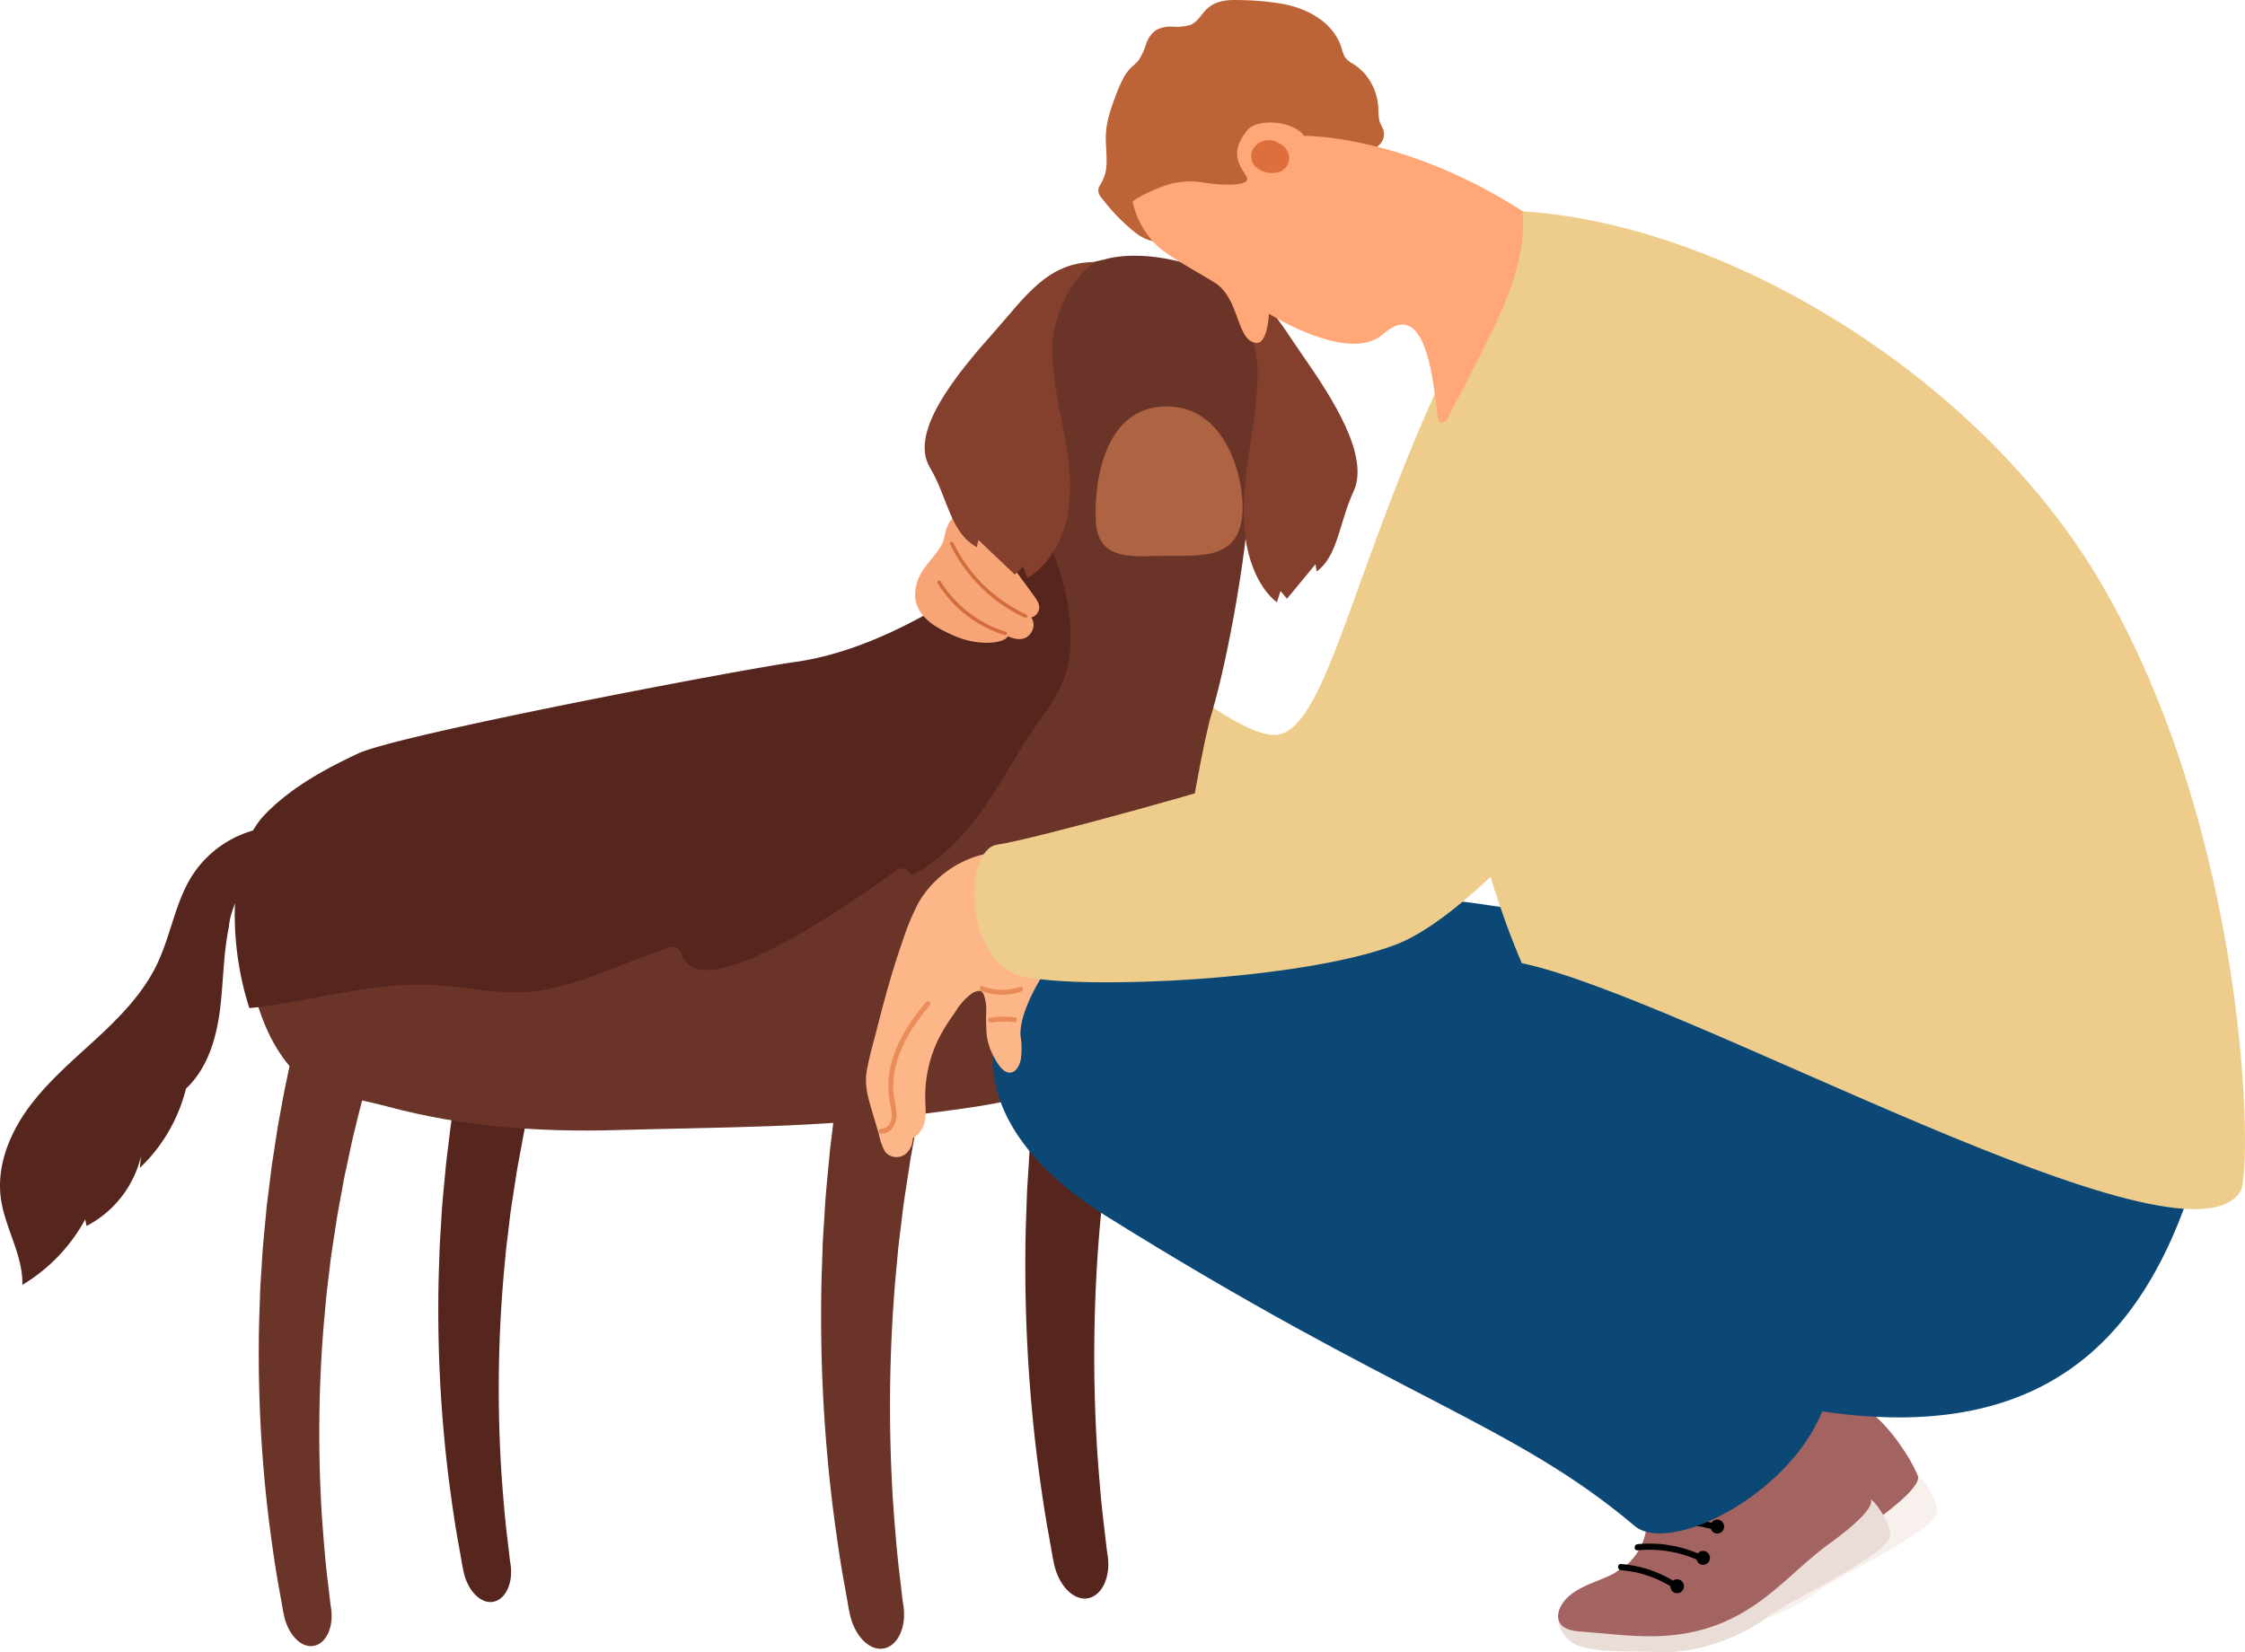 <svg xmlns="http://www.w3.org/2000/svg" width="409.412" height="301.357" viewBox="0 0 409.412 301.357">
  <g id="Group_1161" data-name="Group 1161" transform="translate(0.001 0.002)">
    <path id="Path_2785" data-name="Path 2785" d="M-894.925,335.135c12.651-26.358,63.809-9.487,38.97,36.6-10.848,20.118-25.343,61.3-57.608,64.384s-63.214-38.8-63.214-38.8l10.292-21.727s30.791,29.7,39.917,28.245S-912.614,371.988-894.925,335.135Z" transform="translate(1159.62 -269.843)" fill="#eecc8c"/>
    <path id="Path_2786" data-name="Path 2786" d="M-970.334,480.292s-.113-.469-.262-1.354-.384-2.188-.678-3.842c-.62-3.309-1.331-8.059-2.068-13.775a285.024,285.024,0,0,1-2.049-42.234q.1-2.889.2-5.771c.09-1.919.233-3.826.346-5.723.187-3.8.633-7.513.944-11.122.194-1.8.429-3.567.64-5.3s.4-3.428.672-5.07c.523-3.283.927-6.408,1.5-9.261.992-5.729,2.081-10.463,2.792-13.788l1.27-5.2c.521-1.871,4.608-2.44,9.132-1.27s7.8,3.542,7.309,5.3l-1.493,4.854c-.853,3.112-2.152,7.542-3.409,12.935-.7,2.682-1.254,5.626-1.942,8.725-.355,1.548-.614,3.157-.921,4.792s-.621,3.312-.908,5.018c-.494,3.422-1.131,6.951-1.522,10.563-.213,1.806-.459,3.622-.653,5.454q-.252,2.748-.51,5.509a274.517,274.517,0,0,0-.41,40.673c.391,5.548.808,10.176,1.221,13.4.187,1.612.333,2.882.436,3.748s.174,1.325.174,1.325c.717,4.023-.889,7.661-3.58,8.13S-969.594,484.47-970.334,480.292Z" transform="translate(1162.469 -195.48)" fill="#56251d"/>
    <path id="Path_2787" data-name="Path 2787" d="M-1014.22,472.835s-.1-.414-.23-1.192-.339-1.922-.6-3.377c-.543-2.9-1.17-7.08-1.819-12.108a250.46,250.46,0,0,1-1.8-37.118q.087-2.54.171-5.073c.081-1.684.207-3.361.307-5.028.165-3.335.556-6.6.827-9.775.172-1.583.381-3.134.563-4.656.2-1.522.349-3.015.591-4.459.462-2.886.818-5.632,1.318-8.137.869-5.038,1.826-9.2,2.449-12.121.714-2.9,1.118-4.566,1.118-4.566.459-1.645,4.052-2.146,8.027-1.118s6.85,3.112,6.424,4.656c0,0-.478,1.551-1.312,4.265-.75,2.734-1.89,6.631-3,11.368-.617,2.359-1.1,4.944-1.706,7.671-.31,1.36-.536,2.772-.808,4.21s-.546,2.911-.8,4.411c-.433,3.008-.992,6.107-1.338,9.284-.188,1.587-.4,3.186-.572,4.792q-.223,2.419-.449,4.844a241.188,241.188,0,0,0-.362,35.748c.343,4.876.708,8.944,1.073,11.775.165,1.422.294,2.537.385,3.3s.152,1.163.152,1.163c.63,3.538-.779,6.737-3.147,7.148S-1013.57,476.506-1014.22,472.835Z" transform="translate(1065.942 -178.533)" fill="#6a3428"/>
    <path id="Path_2788" data-name="Path 2788" d="M-1004.09,470.344s-.1-.411-.229-1.189-.339-1.923-.595-3.38c-.546-2.9-1.173-7.08-1.819-12.1a250.045,250.045,0,0,1-1.8-37.118q.087-2.54.172-5.073c.081-1.687.207-3.364.3-5.028.168-3.338.556-6.6.83-9.775.172-1.583.378-3.138.562-4.66s.349-3.015.591-4.456c.462-2.886.814-5.632,1.316-8.14.872-5.034,1.829-9.2,2.452-12.117.711-2.908,1.118-4.566,1.118-4.566.456-1.648,4.049-2.146,8.027-1.118s6.85,3.112,6.424,4.653l-1.315,4.265c-.75,2.737-1.887,6.631-3,11.371-.617,2.356-1.1,4.944-1.706,7.668-.31,1.36-.539,2.776-.811,4.214s-.546,2.908-.8,4.411c-.436,3.005-1,6.107-1.338,9.284-.187,1.587-.4,3.183-.575,4.792-.149,1.609-.3,3.228-.446,4.844a240.689,240.689,0,0,0-.362,35.748c.343,4.876.708,8.941,1.069,11.775.168,1.418.3,2.533.385,3.3s.155,1.163.155,1.163c.63,3.535-.782,6.734-3.147,7.144S-1003.44,474.017-1004.09,470.344Z" transform="translate(1088.545 -184.087)" fill="#56251d"/>
    <path id="Path_2789" data-name="Path 2789" d="M-1014.13,422.71c4.756-4.95,10.931-8.311,17.048-11.181,7.354-3.451,69.745-15.313,79.552-16.67,8.136-1.124,16.092-4.4,23.311-8.324,3.654-1.987,7.946-6.556,11.229-11.549,1.774-4.7,2.365-10.3,2.6-15.174.252-5.212.223-10.421.966-15.6.827-5.745,2.957-10.1,5.958-14.993,2.2-3.59,4.453-6.013,8.569-7.254.679-.2,1.367-.362,2.059-.5,3.1-.937,8.191-1.128,14.237.456,7.051,2.4,12.951,7.855,13.833,15.3,1.2,10.13-.779,20.438-1.68,30.5-.947,10.589-3.939,27.676-7.093,37.894-4.644,19.385-6.136,45.19-16.06,57.6-9.112,11.39-23.353,12.308-36.627,14.121-18.234,2.495-36.918,2.352-55.3,2.889-14.111.414-28.116-.591-41.794-4.259-9.862-2.646-15.284-1.877-20.755-11.416C-1020.37,453.56-1022.39,431.3-1014.13,422.71Z" transform="translate(1064.104 -274.102)" fill="#6a3428"/>
    <path id="Path_2790" data-name="Path 2790" d="M-880.912,334.684c.042-.892.077-1.787.107-2.679a64.81,64.81,0,0,1,9.264,15.811c2.863,7.319,5.49,17.346,2.624,24.988-1.309,3.493-3.652,6.411-5.742,9.455-2.159,3.144-3.981,6.5-6.007,9.736-4.175,6.673-8.867,12.819-15.866,16.6-.284-.284-.572-.569-.856-.856a1.687,1.687,0,0,0-2.02-.045c-5.083,3.571-36.226,26.452-39.277,15.055a1.681,1.681,0,0,0-2.146-.976c-7.548,2.459-14.783,6.2-22.622,7.7-7.61,1.457-14.308-.708-21.815-.895-10.925-.275-21.466,3.2-32.174,4.275-3.842-11.691-4.052-28.158,2.785-35.267,4.76-4.95,10.935-8.311,17.048-11.18,7.358-3.451,69.748-15.313,79.555-16.67,8.136-1.124,16.092-4.4,23.311-8.324,3.655-1.987,7.946-6.556,11.229-11.549C-881.74,345.156-881.148,339.56-880.912,334.684Z" transform="translate(1062.924 -248.973)" fill="#56251d"/>
    <path id="Path_2791" data-name="Path 2791" d="M-958.109,337.714c.074,5.021-.792,9.975-1.528,14.909s-1.357,9.988-.792,14.955,2.485,9.907,5.833,12.541l.669-2.049,1.176,1.4,5.2-6.3c.068.439.139.876.21,1.315,3.894-2.776,4.1-8.948,6.727-14.583,3-6.443-3.855-17.026-9.186-24.671-4.443-6.372-7.636-12.838-14.5-12.764C-960.061,325.939-958.19,333.8-958.109,337.714Z" transform="translate(1187.453 -270.26)" fill="#84402d"/>
    <path id="Path_2792" data-name="Path 2792" d="M-958.612,329.25c11.067,0,14.163,13.284,13.879,19.168-.42,8.624-7.2,8.078-13.391,8.078s-13,1.322-13.368-6.366S-969.683,329.253-958.612,329.25Z" transform="translate(1171.331 -255.12)" fill="#ae6342"/>
    <path id="Path_2793" data-name="Path 2793" d="M-991.619,371.237c-1.07,5.089-.979,10.347-1.677,15.5s-2.343,10.45-6.149,13.992a29.851,29.851,0,0,1-8.411,14.46l.21-2.139a19.427,19.427,0,0,1-9.936,12.738c-.081-.4-.162-.808-.239-1.212a31.215,31.215,0,0,1-11.465,11.95c.145-5.442-3.186-10.379-3.92-15.772-.8-5.833,1.548-11.727,5.018-16.48s8.013-8.6,12.34-12.589,8.544-8.292,11.1-13.6,3.335-11.442,6.547-16.386a19.573,19.573,0,0,1,14.67-8.718c-.039,1.606.446,4.63-.588,5.768-1.115,1.225-2.552,2.036-3.593,3.409C-989.545,364.574-991.384,368.161-991.619,371.237Z" transform="translate(1033.362 -202.171)" fill="#56251d"/>
    <path id="Path_2794" data-name="Path 2794" d="M-981.859,483.127s-.113-.472-.262-1.357-.388-2.188-.679-3.842c-.62-3.309-1.331-8.056-2.071-13.775a285.459,285.459,0,0,1-2.046-42.23q.1-2.894.194-5.774c.09-1.916.236-3.826.349-5.723.187-3.794.63-7.51.94-11.119.2-1.8.433-3.567.64-5.3.223-1.732.4-3.432.676-5.073.523-3.283.927-6.408,1.5-9.258.992-5.732,2.081-10.466,2.792-13.791.808-3.306,1.27-5.193,1.27-5.193.521-1.874,4.608-2.443,9.132-1.273s7.794,3.542,7.31,5.3c0,0-.543,1.764-1.493,4.854-.853,3.112-2.152,7.545-3.412,12.935-.7,2.682-1.254,5.629-1.939,8.728-.356,1.548-.614,3.154-.924,4.792-.294,1.638-.621,3.309-.905,5.015-.494,3.425-1.131,6.954-1.522,10.566-.213,1.8-.459,3.622-.653,5.451q-.252,2.748-.511,5.509a274.607,274.607,0,0,0-.41,40.676c.388,5.548.808,10.172,1.218,13.4.187,1.616.336,2.882.439,3.748s.174,1.325.174,1.325c.717,4.023-.889,7.665-3.583,8.13S-981.119,487.3-981.859,483.127Z" transform="translate(1136.753 -189.16)" fill="#6a3428"/>
    <path id="Path_2795" data-name="Path 2795" d="M-964.769,348.636a35.486,35.486,0,0,1-5.5-5.577c-.714-.882-1.564-1.7-.818-2.944a7.706,7.706,0,0,0,1.205-3.768c.071-1.37-.074-2.718-.123-4.072a15.6,15.6,0,0,1,.333-3.939,31.094,31.094,0,0,1,1.4-4.378,24.441,24.441,0,0,1,1.609-3.677,7.8,7.8,0,0,1,1.089-1.464c.491-.514,1.079-.927,1.522-1.486a11.813,11.813,0,0,0,1.428-3.128,4.837,4.837,0,0,1,1.748-2.375,5.355,5.355,0,0,1,2.911-.659,9.459,9.459,0,0,0,3.331-.307c1.167-.446,1.845-1.58,2.643-2.5,1.641-1.89,3.936-2.11,6.149-2.045a51.059,51.059,0,0,1,8.182.717c4.427.859,8.977,3.231,10.56,7.771a11.563,11.563,0,0,0,.6,1.755,3.755,3.755,0,0,0,1.48,1.334,9.811,9.811,0,0,1,2.449,2.126,10.436,10.436,0,0,1,2.265,6.2,10.777,10.777,0,0,0,.171,2.023c.152.656.543,1.176.75,1.8a2.655,2.655,0,0,1-.7,2.634,7.777,7.777,0,0,1-2.63,1.748c-1.454.656-2.918,1.286-4.375,1.929l-8.534,3.761a55.96,55.96,0,0,1-8.02,3.131c-2.449.65-5,.7-7.406,1.6a9.617,9.617,0,0,0-3.089,1.974,28.84,28.84,0,0,1-2.514,2.236,4.837,4.837,0,0,1-2.479.982C-961.146,350.895-963.234,349.835-964.769,348.636Z" transform="translate(1171.674 -306.309)" fill="#bc6337"/>
    <path id="Path_2796" data-name="Path 2796" d="M-969.432,327.783a15.731,15.731,0,0,0,4.44,7.9c2,2,9.765,6.143,10.96,7.054,4.133,3.157,3.587,10.36,7.138,10.689,2.058.191,2.31-5.335,2.31-5.335s14.583,9.238,20.819,3.719c8.33-7.361,9.226,10.815,10.078,15.675s28.43-29.657,15.359-38.081c-21.792-14.037-39.871-13.756-39.871-13.756-2.032-2.824-8.518-3.173-10.256-1.1-3.357,4-1.629,6.272-.278,8.44s-5.454,1.564-7.593,1.225a14.684,14.684,0,0,0-6.2.187C-964.573,324.956-969.555,327.175-969.432,327.783Z" transform="translate(1176.005 -290.875)" fill="#ffa776"/>
    <path id="Path_2797" data-name="Path 2797" d="M-962.161,318.858a2.763,2.763,0,0,1-.534-2.115,2.763,2.763,0,0,1,1.167-1.843,3.308,3.308,0,0,1,3.836-.132,3.188,3.188,0,0,1,1.845,2.255,2.677,2.677,0,0,1-.468,2.032,2.677,2.677,0,0,1-1.784,1.08,4.441,4.441,0,0,1-4.062-1.277Z" transform="translate(1190.91 -288.661)" fill="#dd6f3e"/>
    <path id="Path_2798" data-name="Path 2798" d="M-938.965,416.364c3.823,1.325,10.182.9,15.165,1.121,4.265.194,12.777-1.4,19.95-6.922,2.559-1.974,19.236-9.872,21.45-13.688.97-1.671-2.294-6.689-3.367-7.245-1.745-.9-42.721,14.828-45.8,16.793-2.831,1.8-11.2,4.818-11.2,4.818a5.605,5.605,0,0,0,3.8,5.123Z" transform="translate(1235.507 -120.474)" fill="#f7f0ed"/>
    <path id="Path_2799" data-name="Path 2799" d="M-942.757,421.767c.2,1.865,2.265,2.372,3.981,2.491,4.976.343,9.972,1.066,14.955.8,15.708-.821,21.831-10.473,30.213-16.609,1.69-1.235,8.683-6.269,7.852-8.3a29.582,29.582,0,0,0-2.747-4.925,31.7,31.7,0,0,0-3.551-4.5,20.887,20.887,0,0,0-9.032-5.69.9.9,0,0,0-.53-.149.69.69,0,0,0-.6.138.69.69,0,0,0-.251.562,27.017,27.017,0,0,1-4.343,4.036c-5.636,4.65-11.736,9.368-19.323,10.883a.6.6,0,0,0-.527.578.613.613,0,0,0-.217.653,9.51,9.51,0,0,1,.3,2.488,10.855,10.855,0,0,1-4.979,8.847c-2.831,1.8-6.411,2.414-9.022,4.54C-941.8,418.613-942.925,420.2-942.757,421.767Z" transform="translate(1235.496 -131)" fill="#a36361"/>
    <path id="Path_2800" data-name="Path 2800" d="M-952.74,408.887c-37.222-23.233-19.207-52.919,11.846-52.59,28.694.3,56.38,4.265,89.433,12.079S-899.393,442.182-952.74,408.887Z" transform="translate(1166.725 -194.776)" fill="#0b4875"/>
    <path id="Path_2801" data-name="Path 2801" d="M-941.619,417.707c3.823,1.325,10.185.9,15.168,1.118,4.262.194,12.773-1.393,19.947-6.918,2.562-1.974,19.236-9.872,21.45-13.688.97-1.674-2.294-6.692-3.364-7.248-1.745-.9-42.725,14.832-45.8,16.793-2.828,1.806-11.2,4.821-11.2,4.821a5.605,5.605,0,0,0,3.8,5.122Z" transform="translate(1229.585 -117.485)" fill="#eadcd6"/>
    <path id="Path_2802" data-name="Path 2802" d="M-945.411,423.11c.2,1.864,2.268,2.372,3.981,2.488,4.976.346,9.975,1.07,14.954.808,15.708-.821,21.831-10.473,30.216-16.609,1.69-1.238,8.679-6.269,7.852-8.3a29.728,29.728,0,0,0-2.75-4.925,31.873,31.873,0,0,0-3.551-4.495,20.809,20.809,0,0,0-9.032-5.69.908.908,0,0,0-.53-.152.689.689,0,0,0-.6.139.689.689,0,0,0-.249.561,26.886,26.886,0,0,1-4.346,4.033c-5.635,4.653-11.736,9.368-19.323,10.886a.585.585,0,0,0-.524.578.607.607,0,0,0-.22.653,9.511,9.511,0,0,1,.3,2.488,10.864,10.864,0,0,1-4.983,8.847c-2.827,1.8-6.411,2.414-9.022,4.54C-944.448,419.956-945.579,421.546-945.411,423.11Z" transform="translate(1229.574 -128.009)" fill="#a36361"/>
    <g id="Group_1157" data-name="Group 1157" transform="translate(295.091 276.903)">
      <path id="Path_2803" data-name="Path 2803" d="M-941.5,394.6a21.776,21.776,0,0,1,9.477,3.028,1.215,1.215,0,0,1,.756-.239,1.267,1.267,0,0,1,1.232,1.266,1.267,1.267,0,0,1-1.232,1.267,1.2,1.2,0,0,1-.887-.363,1.2,1.2,0,0,1-.338-.9,20.458,20.458,0,0,0-9.009-2.934C-942.217,395.664-942.224,394.536-941.5,394.6Z" transform="translate(942.04 -386.224)"/>
      <path id="Path_2804" data-name="Path 2804" d="M-940.567,393.545a22.609,22.609,0,0,1,10.993,1.693,1.157,1.157,0,0,1,.966-.459,1.267,1.267,0,0,1,1.231,1.266,1.267,1.267,0,0,1-1.231,1.267,1.164,1.164,0,0,1-1.186-.947,21.621,21.621,0,0,0-10.773-1.693C-941.291,394.741-941.284,393.617-940.567,393.545Z" transform="translate(944.122 -388.794)"/>
      <path id="Path_2805" data-name="Path 2805" d="M-940.208,392.57a26.268,26.268,0,0,1,12.04.278,1.153,1.153,0,0,1,1.04-.572,1.269,1.269,0,0,1,1.233,1.268,1.269,1.269,0,0,1-1.233,1.268,1.159,1.159,0,0,1-1.154-.827,25.028,25.028,0,0,0-11.626-.33C-940.615,393.8-940.916,392.718-940.208,392.57Z" transform="translate(945.227 -392.003)"/>
    </g>
    <path id="Path_2806" data-name="Path 2806" d="M-755.578,394.348c-8.162,34.956-25.831,59.091-70.533,52.451-6.2,15.436-27.909,26.209-34.2,20.894-22.119-18.693-42.808-23.085-96.155-56.38-37.222-23.23-19.207-52.919,11.843-52.59,28.7.3,56.383,4.265,89.433,12.079Z" transform="translate(1158.415 -189.363)" fill="#0b4875"/>
    <path id="Path_2807" data-name="Path 2807" d="M-935.21,318.234c38.307,2.507,83.95,31.027,105.467,67.813,26.994,46.143,27.75,107.293,25.421,110.99-10.382,16.47-100.966-35.331-131.04-41.655-16.111-37.47-17.543-91.175-17.543-91.175C-943.46,344.059-934.173,331.822-935.21,318.234Z" transform="translate(1212.888 -279.701)" fill="#eecc8c"/>
    <g id="Group_1159" data-name="Group 1159" transform="translate(157.925 58.887)">
      <path id="Path_2808" data-name="Path 2808" d="M-983.319,401.8q.6,2.026,1.2,4.059a9.688,9.688,0,0,0,1.176,3.218,2.716,2.716,0,0,0,2.193.88,2.716,2.716,0,0,0,2.053-1.171,3.855,3.855,0,0,0,.756-2.233,4.9,4.9,0,0,0,1.949-2.333c.588-1.538.346-3.231.31-4.834a23.827,23.827,0,0,1,2.617-11.358,37.929,37.929,0,0,1,2.808-4.453,11.47,11.47,0,0,1,3.1-3.474,3.474,3.474,0,0,1,1.054-.426c.682-.142.969.278,1.166.85a8.262,8.262,0,0,1,.381,2.514,42.678,42.678,0,0,0,.071,4.6,11.649,11.649,0,0,0,1.39,4.172c.53.947,1.412,2.54,2.6,2.73,1.244.2,1.961-1.221,2.21-2.217a14.111,14.111,0,0,0-.016-4.453c-.246-3.322,2.259-8.3,4.074-11.1.333-.514-9.132-22.367-9.387-22.322a18.907,18.907,0,0,0-13.232,9,44.266,44.266,0,0,0-2.95,7.057c-.908,2.582-1.725,5.193-2.485,7.823s-1.457,5.28-2.133,7.936-1.467,5.322-1.939,8.014C-984.809,396.943-984.072,399.253-983.319,401.8Z" transform="translate(984.489 -257.798)" fill="#fdb688"/>
      <g id="Group_1158" data-name="Group 1158" transform="translate(2.343 120.985)">
        <path id="Path_2809" data-name="Path 2809" d="M-977.266,363.908a15.365,15.365,0,0,1,4.5-.087c.562.074.572.969,0,.9a14.537,14.537,0,0,0-4.269.055C-977.592,364.865-977.835,364-977.266,363.908Z" transform="translate(997.539 -358.134)" fill="#ea8c59"/>
        <path id="Path_2810" data-name="Path 2810" d="M-977.523,362a10.188,10.188,0,0,0,6.786.113c.546-.181.782.682.236.863a10.993,10.993,0,0,1-7.261-.113C-978.3,362.672-978.066,361.806-977.523,362Z" transform="translate(996.478 -361.974)" fill="#ea8c59"/>
        <path id="Path_2811" data-name="Path 2811" d="M-983.331,386.1c1.354.019,1.939-1.415,1.919-2.575-.023-1.128-.381-2.23-.514-3.344a16.528,16.528,0,0,1,.536-6.337c1.125-4.1,3.568-7.649,6.259-10.877.371-.44,1,.2.633.633-3.086,3.7-5.858,7.917-6.5,12.793a14.544,14.544,0,0,0-.032,3.726,33.626,33.626,0,0,1,.517,3.406c.029,1.661-.96,3.5-2.814,3.474a.449.449,0,0,1-.451-.447.449.449,0,0,1,.448-.452Z" transform="translate(983.764 -360.09)" fill="#ea8c59"/>
      </g>
      <path id="Path_2812" data-name="Path 2812" d="M-883.038,337.016c12.651-26.358,63.806-9.487,38.967,36.6C-854.915,393.737-884.4,431.5-901.671,438s-56.93,8.2-67.771,5.761-11.009-23.191-4.744-24.057,43.71-11.184,52.861-14.57S-900.726,373.869-883.038,337.016Z" transform="translate(998.147 -324.533)" fill="#eecc8c"/>
    </g>
    <path id="Path_2813" data-name="Path 2813" d="M-976.482,342.11c-.407,1.813-3.451,4.679-4.243,6.359a7.672,7.672,0,0,0-.934,4.459c.607,3.635,4.049,5.4,7.1,6.737,4.588,2.007,9.232,1.328,9.759.084,1.573.672,3.309.947,4.339-.789a2.49,2.49,0,0,0-.045-2.653,1.8,1.8,0,0,0,1.2-.937c.572-.947.023-1.955-.54-2.747-.872-1.215-1.764-2.417-2.646-3.629l-4.556-6.253.3-.485a39.75,39.75,0,0,0,3.018,3.225c1.073.976,2.727,1.086,3.367-.459.669-1.612-.788-3.538-1.544-4.873a23.387,23.387,0,0,0-3.949-4.786c-2.714-2.478-4.6.184-5.739,2.443C-975.325,336.8-975.923,339.615-976.482,342.11Z" transform="translate(1148.583 -243.693)" fill="#f7a577"/>
    <g id="Group_1160" data-name="Group 1160" transform="translate(170.933 94.274)">
      <path id="Path_2814" data-name="Path 2814" d="M-979.89,339.213a21.721,21.721,0,0,0,11.93,9.225c.4.123.136.717-.259.6A22.264,22.264,0,0,1-980.41,339.6C-980.63,339.252-980.11,338.858-979.89,339.213Z" transform="translate(980.463 -327.474)" fill="#d36e3c"/>
      <path id="Path_2815" data-name="Path 2815" d="M-979.111,337.091a27.758,27.758,0,0,0,13.258,13.016c.378.178.12.772-.259.6a28.468,28.468,0,0,1-13.6-13.378C-979.9,336.952-979.291,336.716-979.111,337.091Z" transform="translate(982.059 -332.322)" fill="#d36e3c"/>
      <path id="Path_2816" data-name="Path 2816" d="M-977.753,335.6l3.464,3.978c.275.313-.246.7-.521.388q-1.73-1.987-3.467-3.975C-978.551,335.674-978.028,335.287-977.753,335.6Z" transform="translate(985.17 -335.484)" fill="#d36e3c"/>
    </g>
    <path id="Path_2817" data-name="Path 2817" d="M-957.909,336.347c-.091,5.021,1.011,9.975,1.955,14.909s1.732,9.988,1.008,14.954-3.173,9.907-7.448,12.544l-.853-2.052-1.5,1.4q-3.315-3.151-6.634-6.3l-.271,1.315c-4.973-2.776-5.238-8.944-8.592-14.58-3.829-6.447,4.924-17.029,11.73-24.674,5.671-6.372,9.749-12.838,18.512-12.764C-955.418,324.572-957.806,332.431-957.909,336.347Z" transform="translate(1149.802 -273.31)" fill="#84402d"/>
  </g>
</svg>
